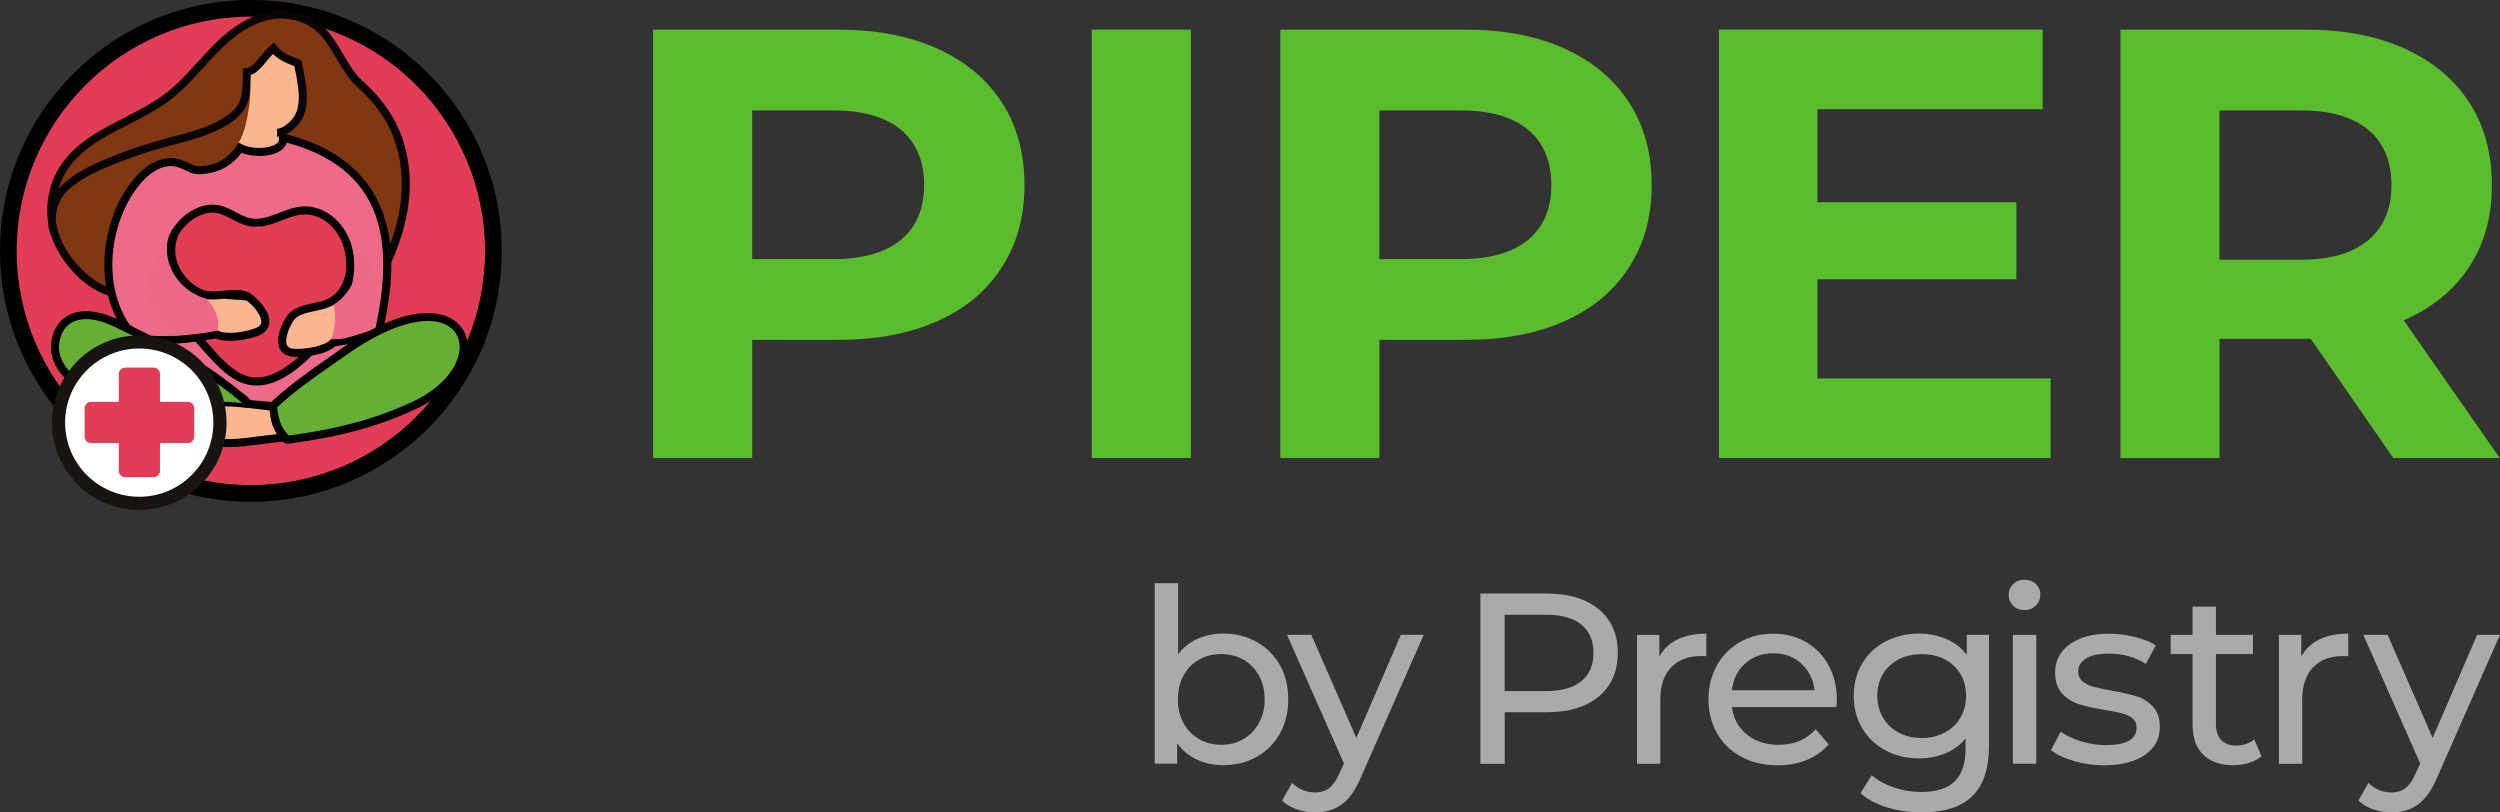 <?xml version="1.0" encoding="UTF-8"?><svg xmlns="http://www.w3.org/2000/svg" viewBox="0 0 441.96 143.62"><rect x="0" y="0" width="441.96" height="143.62" fill="#333333" stroke="none"/><defs><style>.d{fill:#fab68e;}.e{fill:#ed6a88;}.f{fill:#ec6986;}.g{fill:#fff;}.h{fill:#813812;}.i{fill:#818924;}.j{fill:#65af34;}.k{fill:#aaa;}.l{fill:#e23d54;}.m{fill:#e23d57;}.n{fill:#171412;}.o{fill:#0a0505;}.p{fill:#5bbc2e;}</style></defs><g id="a"/><g id="b"><g id="c"><g><path class="k" d="M222.15,113.48c1.75,.97,3.12,2.34,4.11,4.08,.99,1.75,1.48,3.77,1.48,6.06s-.49,4.32-1.48,6.08c-.99,1.76-2.36,3.13-4.11,4.11-1.75,.97-3.73,1.46-5.93,1.46-1.69,0-3.24-.33-4.64-.99-1.4-.66-2.57-1.62-3.48-2.88v3.61h-3.96v-31.91h4.13v12.56c.92-1.2,2.06-2.11,3.44-2.73s2.88-.92,4.51-.92c2.21,0,4.18,.49,5.93,1.46Zm-2.34,17.18c1.16-.67,2.08-1.62,2.75-2.84,.67-1.22,1.01-2.62,1.01-4.19s-.34-2.97-1.01-4.19c-.67-1.22-1.59-2.16-2.75-2.82-1.16-.66-2.47-.99-3.93-.99s-2.74,.33-3.91,.99c-1.18,.66-2.09,1.6-2.75,2.82-.66,1.22-.99,2.62-.99,4.19s.33,2.97,.99,4.19c.66,1.22,1.58,2.16,2.75,2.84,1.17,.67,2.48,1.01,3.91,1.01s2.77-.34,3.93-1.01Z"/><path class="k" d="M251.69,112.23l-11.05,25.07c-.98,2.32-2.11,3.96-3.42,4.9-1.3,.95-2.87,1.42-4.71,1.42-1.12,0-2.2-.18-3.25-.54-1.05-.36-1.91-.88-2.6-1.57l1.76-3.1c1.17,1.12,2.54,1.68,4.08,1.68,1,0,1.84-.27,2.52-.8,.67-.53,1.28-1.44,1.83-2.73l.73-1.59-10.06-22.75h4.3l7.96,18.23,7.87-18.23h4.04Z"/><path class="k" d="M282.65,107.72c2.24,1.86,3.35,4.43,3.35,7.7s-1.12,5.83-3.35,7.7c-2.24,1.86-5.3,2.79-9.2,2.79h-7.44v9.12h-4.3v-30.1h11.74c3.9,0,6.97,.93,9.2,2.79Zm-3.1,12.71c1.43-1.16,2.15-2.83,2.15-5.01s-.72-3.85-2.15-5.01c-1.43-1.16-3.51-1.74-6.24-1.74h-7.31v13.5h7.31c2.72,0,4.8-.58,6.24-1.74Z"/><path class="k" d="M296.53,113.05c1.4-.69,3.11-1.03,5.12-1.03v4c-.23-.03-.54-.04-.95-.04-2.24,0-3.99,.67-5.27,2s-1.91,3.23-1.91,5.7v11.35h-4.13v-22.79h3.96v3.83c.72-1.32,1.78-2.32,3.18-3.01Z"/><path class="k" d="M324.66,125h-18.49c.26,2.01,1.14,3.62,2.64,4.84,1.51,1.22,3.38,1.83,5.61,1.83,2.72,0,4.92-.92,6.58-2.75l2.28,2.67c-1.03,1.2-2.32,2.12-3.85,2.75-1.53,.63-3.25,.95-5.14,.95-2.41,0-4.54-.49-6.41-1.48-1.86-.99-3.3-2.37-4.32-4.15s-1.53-3.78-1.53-6.02,.5-4.2,1.48-5.98c.99-1.78,2.35-3.16,4.08-4.15s3.69-1.48,5.87-1.48,4.12,.49,5.83,1.48c1.71,.99,3.04,2.37,4,4.15,.96,1.78,1.44,3.81,1.44,6.11,0,.32-.03,.73-.09,1.25Zm-16.15-7.7c-1.33,1.2-2.11,2.78-2.34,4.73h14.62c-.23-1.92-1.01-3.49-2.34-4.71s-2.99-1.83-4.97-1.83-3.63,.6-4.97,1.81Z"/><path class="k" d="M351.62,112.23v19.69c0,3.98-.99,6.93-2.97,8.84-1.98,1.91-4.93,2.86-8.86,2.86-2.15,0-4.2-.29-6.15-.88-1.95-.59-3.53-1.43-4.73-2.52l1.98-3.18c1.06,.92,2.37,1.64,3.93,2.17,1.56,.53,3.17,.8,4.84,.8,2.67,0,4.64-.63,5.91-1.89,1.27-1.26,1.91-3.18,1.91-5.76v-1.81c-.97,1.18-2.17,2.06-3.59,2.64s-2.96,.88-4.62,.88c-2.18,0-4.15-.46-5.91-1.4-1.76-.93-3.15-2.24-4.15-3.91-1-1.68-1.5-3.59-1.5-5.74s.5-4.06,1.5-5.74c1-1.68,2.39-2.97,4.15-3.89,1.76-.92,3.73-1.38,5.91-1.38,1.72,0,3.32,.32,4.79,.95,1.48,.63,2.69,1.56,3.63,2.79v-3.53h3.91Zm-7.85,17.29c1.19-.63,2.12-1.51,2.79-2.64,.67-1.13,1.01-2.42,1.01-3.85,0-2.21-.73-3.99-2.19-5.35-1.46-1.36-3.34-2.04-5.63-2.04s-4.21,.68-5.68,2.04c-1.46,1.36-2.19,3.15-2.19,5.35,0,1.43,.34,2.72,1.01,3.85,.67,1.13,1.61,2.01,2.79,2.64,1.19,.63,2.54,.95,4.06,.95s2.83-.32,4.02-.95Z"/><path class="k" d="M355.9,107.07c-.53-.52-.8-1.15-.8-1.89s.26-1.38,.8-1.91c.53-.53,1.2-.79,2-.79s1.47,.25,2,.75c.53,.5,.8,1.13,.8,1.87s-.27,1.43-.8,1.96-1.2,.8-2,.8-1.47-.26-2-.77Zm-.06,5.16h4.13v22.79h-4.13v-22.79Z"/><path class="k" d="M366.62,134.53c-1.72-.5-3.07-1.14-4.04-1.91l1.72-3.27c1,.72,2.22,1.29,3.66,1.72,1.43,.43,2.88,.65,4.34,.65,3.61,0,5.42-1.03,5.42-3.1,0-.69-.24-1.23-.73-1.63s-1.1-.69-1.83-.88c-.73-.19-1.77-.39-3.12-.62-1.83-.29-3.33-.62-4.49-.99-1.16-.37-2.16-1-2.99-1.89-.83-.89-1.25-2.14-1.25-3.74,0-2.06,.86-3.72,2.58-4.97,1.72-1.25,4.03-1.87,6.92-1.87,1.52,0,3.04,.19,4.56,.56,1.52,.37,2.77,.88,3.74,1.5l-1.76,3.27c-1.86-1.2-4.06-1.81-6.58-1.81-1.75,0-3.08,.29-4,.86-.92,.57-1.38,1.33-1.38,2.28,0,.75,.26,1.33,.77,1.76s1.15,.75,1.91,.95c.76,.2,1.83,.43,3.2,.69,1.83,.32,3.32,.65,4.45,1.01,1.13,.36,2.1,.97,2.9,1.83,.8,.86,1.2,2.06,1.2,3.61,0,2.06-.88,3.71-2.64,4.92s-4.16,1.83-7.2,1.83c-1.86,0-3.66-.25-5.38-.75Z"/><path class="k" d="M399.82,133.69c-.6,.52-1.35,.91-2.24,1.18-.89,.27-1.81,.41-2.75,.41-2.29,0-4.07-.62-5.33-1.85-1.26-1.23-1.89-3-1.89-5.29v-12.51h-3.87v-3.4h3.87v-4.99h4.13v4.99h6.54v3.4h-6.54v12.34c0,1.23,.31,2.18,.92,2.84s1.5,.99,2.64,.99c1.26,0,2.34-.36,3.22-1.08l1.29,2.97Z"/><path class="k" d="M410.01,113.05c1.4-.69,3.11-1.03,5.12-1.03v4c-.23-.03-.54-.04-.95-.04-2.24,0-3.99,.67-5.27,2s-1.91,3.23-1.91,5.7v11.35h-4.13v-22.79h3.96v3.83c.72-1.32,1.78-2.32,3.18-3.01Z"/><path class="k" d="M441.96,112.23l-11.05,25.07c-.98,2.32-2.11,3.96-3.42,4.9-1.3,.95-2.87,1.42-4.71,1.42-1.12,0-2.2-.18-3.25-.54-1.05-.36-1.91-.88-2.6-1.57l1.76-3.1c1.17,1.12,2.54,1.68,4.08,1.68,1,0,1.84-.27,2.52-.8,.67-.53,1.28-1.44,1.83-2.73l.73-1.59-10.06-22.75h4.3l7.96,18.23,7.87-18.23h4.04Z"/></g><path class="p" d="M159.26,42.4c2.74-2.27,4.11-5.5,4.11-9.68s-1.37-7.52-4.11-9.79c-2.74-2.27-6.74-3.41-12.01-3.41h-14.28v26.29h14.28c5.26,0,9.27-1.14,12.01-3.41m6.44-33.81c4.94,2.23,8.74,5.41,11.41,9.52,2.67,4.11,4,8.98,4,14.6s-1.33,10.4-4,14.55c-2.67,4.15-6.47,7.32-11.41,9.52-4.94,2.2-10.76,3.3-17.47,3.3h-15.25v20.88h-17.52V5.24h32.78c6.71,0,12.53,1.12,17.47,3.35"/><rect class="p" x="193.01" y="5.24" width="17.52" height="75.72"/><path class="p" d="M270.14,42.4c2.74-2.27,4.11-5.5,4.11-9.68s-1.37-7.52-4.11-9.79c-2.74-2.27-6.74-3.41-12.01-3.41h-14.28v26.29h14.28c5.26,0,9.27-1.14,12.01-3.41m6.44-33.81c4.94,2.23,8.74,5.41,11.41,9.52,2.67,4.11,4,8.98,4,14.6s-1.33,10.4-4,14.55c-2.67,4.15-6.47,7.32-11.41,9.52-4.94,2.2-10.76,3.3-17.47,3.3h-15.25v20.88h-17.52V5.24h32.78c6.71,0,12.53,1.12,17.47,3.35"/><polygon class="p" points="362.52 66.9 362.52 80.97 303.89 80.97 303.89 5.24 361.11 5.24 361.11 19.31 321.3 19.31 321.3 35.75 356.46 35.75 356.46 49.38 321.3 49.38 321.3 66.9 362.52 66.9"/><path class="p" d="M418.66,22.93c-2.74-2.27-6.74-3.41-12.01-3.41h-14.28v26.4h14.28c5.26,0,9.27-1.15,12.01-3.46,2.74-2.31,4.11-5.55,4.11-9.73s-1.37-7.52-4.11-9.79m4.44,58.04l-14.6-21.09h-16.12v21.09h-17.52V5.24h32.78c6.71,0,12.53,1.12,17.47,3.35,4.94,2.24,8.74,5.41,11.41,9.52,2.67,4.11,4,8.98,4,14.61s-1.35,10.48-4.06,14.55c-2.7,4.07-6.54,7.19-11.52,9.36l16.98,24.34h-18.82Z"/><g><path class="m" d="M85.82,44.85c0,23.47-19.02,42.49-42.49,42.49S.85,68.32,.85,44.85,19.87,2.37,43.34,2.37s42.49,19.02,42.49,42.49"/><path d="M44.35,0C19.85,0,0,19.86,0,44.35s19.85,44.35,44.35,44.35,44.35-19.85,44.35-44.35S68.84,0,44.35,0m0,85.76c-22.87,0-41.4-18.54-41.4-41.4S21.48,2.94,44.35,2.94s41.4,18.54,41.4,41.41-18.54,41.4-41.4,41.4"/><path class="h" d="M68.87,45.34s3.64-10.03,3.13-14.15c-.51-4.12-4.63-12.79-6.79-14.94-2.15-2.16-6.28-9.55-8.52-10.91-2.25-1.36-6.41-3.51-9.13-2.71-2.72,.79-9.32,4.63-12.04,8.38-2.71,3.75-7.35,7.31-11.24,9.51-3.89,2.2-16.06,6.46-14.99,16.35,1.08,9.88,10.16,15.17,10.16,15.17l.75-10.59,4.17-9.84,4.69-2.81,5.46,.96,2.92-.21,10.73-5.62,17.7,10.77,3.01,10.64Z"/><path class="i" d="M34.16,64.04c1.32,.87,2.63,1.76,3.91,2.69l2.9,2.1c.39,.34,.8,.66,1.24,.94,.1,.16,.27,.23,.4,.35,.33,.3,.77,.5,.95,.95,0,.31-.01,.62-.02,.93-.71-.03-1.42-.07-2.13-.1-1.25-.06-2.5-.26-3.75-.09-1.7,.23-3.3,.68-4.1,2.44-3.57-.58-7.1-1.31-10.56-2.34-3.05-.92-6.03-2.01-8.73-3.74-1.5-.96-2.85-2.09-3.74-3.67-1.22-2.18-1.08-4.37,.1-6.49,.75-1.35,2.02-1.97,3.52-2.2,1.72-.27,3.01,.07,3.14,.09,2.19,.35,4.26,1.41,6.26,2.33"/><path class="d" d="M44.56,26.77l-2.4-1.5c1.2-2.01,1.51-4.23,1.89-6.52,.16-1.01,.19-2.04,.23-3.06,.03-.81-.44-1.76-.12-2.5,.41-.92,1.66-1.48,2.44-2.08,.47-.36,.45-.51,.55-1.1,.13-.74,1.16-.98,2.26-.18,.56,.4,.75,.56,1.41,.73,1.64,.43,2.36,1.9,2.42,3.58,.03,.89,.69,3.83,.37,4.71-.3,.82-1.35,3.15-2,3.74-.38,.34-.66,.71-1.16,.79-.26,.04-.83-.98-.79-.73,.02,.18,.61,.55,.61,.73,0,.36-.27,.92-.25,1.28,.03,.42-.64,1.32-.98,1.53-.65,.39-3.75,.51-4.49,.57"/><path class="e" d="M31.81,28.94c2.32,.82,2.04,1.34,4.46,1.07,2.64-.3,4.72-1.69,6.18-3.87,1.77,.92,4.93,1.02,6.67-.03,.33-.2,.55-.38,.74-.75,.18-.34,.18-.66,.19-1.02,21.44,5.27,19.33,22.95,17,33.95-.61,2.89,3.96,.11,2.96,2.65-.74,1.89-24.19,14-24.22,14.11-.03,.11-14.17-11.81-14.09-11.76,.4,.23,.28,.87-2.11-.23-2-.91-6.34-4.7-7.22-5.18-8.45-12.34,1.45-31.79,9.44-28.95"/><path d="M45.77,75.76c-.34,0-.76-.35-7.53-6.03-3.76-3.15-5.53-4.64-6.38-5.37-.68,.14-1.69-.25-2.57-.66-1.35-.61-3.54-2.34-5.31-3.73-.83-.65-1.69-1.32-1.95-1.47l-.15-.08-.1-.14c-5.5-8.03-3.61-19.54,1.39-26.03,2.74-3.56,5.98-5.02,8.87-3.98,.76,.27,1.25,.51,1.64,.7,.78,.38,1.04,.5,2.5,.34,2.36-.26,4.27-1.46,5.67-3.56l.35-.53,.56,.29c1.65,.86,4.55,.85,5.98-.01,.27-.16,.36-.25,.47-.47,.1-.19,.11-.38,.11-.71v-.89l.88,.21c23.66,5.82,19.2,26.86,17.52,34.79-.08,.39-.02,.5-.02,.5,.1,.12,.75,.1,1.03,.1,.69-.02,1.48-.03,1.89,.58,.41,.59,.12,1.34,.02,1.59-.42,1.05-4.34,3.7-22.12,13.17-.93,.49-1.76,.94-2.14,1.15l-.05,.21-.51,.04s-.05,0-.07,0Zm-13.43-12.85c1.55,1.34,11.57,9.74,13.51,11.3,.4-.23,1.03-.56,2.03-1.1,13.63-7.26,20.86-11.45,21.49-12.47,.03-.08,.05-.14,.06-.19-.17-.02-.45-.01-.64-.01-.72,.01-1.62,.03-2.15-.61-.34-.41-.43-.98-.28-1.7,2.69-12.69,3.3-27.84-15.69-32.92-.04,.15-.1,.3-.18,.46-.27,.52-.6,.79-1,1.04-1.87,1.13-4.85,1.06-6.79,.31-1.6,2.13-3.78,3.4-6.34,3.69-1.79,.2-2.33-.01-3.28-.47-.36-.18-.82-.39-1.5-.64h0c-2.28-.81-4.93,.47-7.28,3.51-4.66,6.06-6.45,16.75-1.43,24.24,.38,.24,1.01,.73,1.99,1.51,1.62,1.27,3.83,3.01,5.02,3.55,.34,.15,.61,.27,.83,.35l-.47-1.12,1.81,1.03c.11,.07,.21,.15,.29,.24Z"/><path class="l" d="M62.67,47.16c0-5.46-4.43-9.89-9.89-9.89-2.83,0-5.38,1.2-7.18,3.1-1.8-1.9-4.35-3.1-7.18-3.1-5.46,0-9.89,4.43-9.89,9.89,0,2.53,.96,4.83,2.52,6.58,3.94,7.67,12.01,13.99,14.15,13.99,2.89,0,13.32-7.03,16.01-13.56,.59-1.45,.87-2.79,.97-3.93,.32-.97,.49-2,.49-3.08"/><path class="d" d="M37.2,52.16s-1.91,1.87-.84,3.68c1.07,1.82,2.42,3.47,2.42,3.47l6.65-.6,1.67-1.89-2.89-4.34-7-.33Z"/><path d="M45.36,68.15c-.38,0-.75-.03-1.11-.08-2.89-.45-5.05-2.57-7.03-4.69-2.28-2.46-4.65-5.13-6.34-8.29-1.31-2.46-2.73-6.26-2.01-10.37,.68-3.86,3.27-7.07,6.6-8.19h0c2.65-.89,4.55,.1,6.22,.98,1.19,.62,2.29,1.21,3.66,1.17,1.42-.04,2.69-.53,4.02-1.06,2.05-.8,4.16-1.64,6.88-.74,3.06,1.01,5.48,3.99,6.15,7.59,.54,2.91,.06,6.15-1.43,9.66-1.85,4.36-4.81,8.2-8.54,11.11-2.49,1.94-4.87,2.92-7.07,2.92Zm-9.44-30.28h0c-2.85,.95-5.07,3.74-5.66,7.09-.65,3.71,.66,7.19,1.87,9.45,1.61,3.01,3.91,5.6,6.13,8,1.8,1.94,3.76,3.87,6.21,4.25,2.12,.33,4.49-.53,7.09-2.55,3.55-2.76,6.35-6.41,8.11-10.55,1.38-3.24,1.83-6.22,1.34-8.84-.58-3.1-2.63-5.66-5.2-6.51-2.23-.73-4.02-.03-5.92,.72-1.39,.55-2.83,1.11-4.51,1.15-1.72,.07-3.05-.66-4.35-1.33-1.63-.85-3.04-1.58-5.12-.89Z"/><path class="d" d="M58.94,53.41s2.26,1.9,1.59,3.9c-.66,2-2.47,3.92-2.47,3.92l-6.92,1.17-1.7-1.89,2.72-4.84,6.78-2.26Z"/><path d="M52.38,63.09c-.06,0-.12,0-.18,0-1.71-.02-2.44-.81-2.76-1.46-.94-1.97,.76-5.12,1.45-5.98,1.04-1.31,2.8-1.69,4.5-2.06,.86-.18,1.67-.36,2.32-.64,1.73-.74,2.8-2.15,3.37-4.44l1.38,.34c-.68,2.72-2.05,4.49-4.18,5.4-.78,.34-1.7,.53-2.58,.72-1.46,.31-2.97,.64-3.69,1.56-.62,.78-1.84,3.31-1.28,4.49,.08,.16,.31,.64,1.5,.66,1.88,.04,5.07-.45,6.19-1.62l.17-.18,.24-.03c4.66-.67,8.14-1.75,11.93-3.16l.49,1.33c-3.81,1.42-7.32,2.51-12,3.21-1.72,1.55-5.36,1.88-6.87,1.88Zm-12.78-10.28c-.9,.09-1.83,.19-2.68,.11-2.66-.23-4.9-2.39-6.12-4.33-1.33-2.13-1.6-4.92-.71-7.27l1.32,.5c-.74,1.94-.51,4.25,.59,6.01,1.03,1.65,2.89,3.48,5.04,3.67,.71,.07,1.54-.02,2.41-.11,1.73-.18,3.52-.37,4.92,.56,.92,.61,3.51,3.08,3.23,5.24-.09,.72-.55,1.7-2.17,2.25-1.8,.63-5.3,1.26-7.28,.4-3.69,.64-6.34,.98-9.57,.98-.71,0-1.46-.02-2.24-.05l.06-1.42c4.32,.19,7.1-.14,11.73-.95l.24-.04,.21,.11c1.43,.76,4.66,.23,6.38-.38,1.13-.38,1.2-.92,1.23-1.09,.17-1.29-1.77-3.33-2.61-3.88"/><path class="f" d="M38.18,55.35c-.41-1.18-1.56-2.47-1.56-2.47-6.53-1.89-8.38-8.43-6.33-12.11-3.83,6.88-5.29,9.65-3.96,12.7,.72,1.66,1.85,3.14,3.31,4.22,.6,.45-.15,1.76,.6,1.72,3.7-.21,5.18-.4,8.2-.94,.25-1,.12-2.03-.26-3.11"/><path class="f" d="M58.94,53.89c4.46-2.66,6.2-10.57,3.12-12.22,5.2,2.78,6.04,15.93,2.88,16.95-4.28,1.39-4.65,1.37-6.37,1.37,0,0,.68-1.97,.68-3.7s-.3-2.41-.3-2.41"/><path class="j" d="M34.11,64.12c3.24,1.92,6.19,4.13,9.09,6.51,.11,.09,.21,.18,.28,.3,.06,.09,.16,1.07,.07,1.06-2.1-.1-4.28-.45-6.37-.12-1.52,.24-2.95,.9-3.6,2.37-.09,.19-1.84-.28-2.02-.32-1.07-.21-2.14-.44-3.2-.68-2.19-.48-4.37-1.01-6.5-1.7-.15-.05-.3-.09-.45-.15-1.92-.64-3.8-1.42-5.58-2.39-1.73-.94-3.43-2.01-4.64-3.59-.53-.7-.96-1.47-1.22-2.32-.77-2.53,.24-5.83,2.78-6.93,1.17-.5,2.48-.57,3.74-.38,1.97,.29,3.78,1.16,5.54,2.05,1.84,.93,3.7,1.79,5.54,2.71,1.73,.87,3.44,1.78,5.13,2.73,.47,.27,.94,.54,1.41,.82"/><path d="M33.4,75.01c-.44,0-1.03-.14-1.8-.33l-.17-.04c-1.07-.21-2.15-.44-3.22-.68-1.81-.4-4.19-.95-6.57-1.72-.2-.06-.33-.1-.46-.15-2.11-.7-3.98-1.5-5.69-2.44-1.76-.96-3.56-2.09-4.86-3.78-.62-.81-1.07-1.66-1.33-2.54-.83-2.73,.15-6.48,3.18-7.78,1.18-.51,2.6-.66,4.13-.43,2.04,.3,3.89,1.17,5.76,2.12,.9,.45,1.8,.89,2.7,1.32,.95,.46,1.9,.92,2.84,1.39,1.93,.97,3.61,1.87,5.16,2.75,.48,.27,.95,.55,1.42,.82h0c2.9,1.72,5.81,3.81,9.18,6.57,.15,.13,.75,.7,.88,.92,.15,.22-.12,.95-.35,1.33l-.22,.38-.45-.02c-.56-.03-1.13-.07-1.71-.12-1.5-.12-3.05-.24-4.51,0-1.56,.24-2.59,.9-3.07,1.96-.16,.34-.43,.46-.84,.46ZM15.24,56.42c-.82,0-1.56,.14-2.21,.42-2.23,.97-3.04,3.92-2.38,6.07,.22,.71,.59,1.42,1.1,2.09,1.14,1.49,2.8,2.52,4.42,3.4,1.64,.89,3.43,1.66,5.47,2.34l.37,.12c2.39,.77,4.73,1.31,6.51,1.7,1.06,.23,2.13,.46,3.19,.67l.23,.05c.62,.15,.99,.23,1.21,.26,.73-1.27,2.08-2.09,3.93-2.38,1.62-.25,3.25-.13,4.83,0,.31,.02,.61,.05,.91,.07-.02-.02-.04-.04-.06-.06-3.31-2.73-6.18-4.78-9.01-6.46h0c-.46-.27-.93-.55-1.4-.81-1.52-.86-3.19-1.75-5.1-2.71-.94-.47-1.88-.93-2.82-1.38-.91-.44-1.82-.88-2.72-1.33-1.76-.89-3.49-1.71-5.33-1.98-.4-.06-.78-.09-1.15-.09Z"/><path class="d" d="M48.25,73.73c-.01,.18,.13,.24,.13,.42,0,.39,.04,.58,.16,.94,.13,.43,.87,1.4,1.07,1.8-.55,.15-6.12,1.04-10.02,.87-1.37-.06-.99-2.35-1.03-3.72,0-.32,0-.65,.07-.97,.22-.87-.47-1.22,.36-1.24,2.55-.05,6.77,.44,9.31,.8-.06,0-.35,.17-.36,.28-.04,.27-.07,.55-.08,.82"/><path class="j" d="M60.03,62.15c.37-.12,.66-.39,.97-.6,1.71-1.09,3.47-2.09,5.26-3.03,1.42-.74,2.13-1.34,3.66-1.83,.93-.3,2.25-.88,3.92-1.14,1.15,.05,2.3,.13,3.4,.48,1.84,.59,3.91,1.85,4.46,3.61,.85,2.75-1.06,5.2-2.96,7.22-1.49,1.58-2.39,2.91-4.31,3.88-3.43,1.74-7.29,3.39-11,4.36-4.17,1.08-7.79,1.84-12.06,2.42-.16,.02-.85-.23-1-.19-.42,.12-1.04-.62-1.29-.99-.45-.9-.65-1.62-.84-2.6,0-.03-.11-.33-.11-.37-.04-.36-.12-.47-.16-.84,.04-.1,0-.24-.03-.35,.08-.22-.23-.43-.04-.61,.38-.34,.76-.68,1.14-1.02,1.33-1.08,2.66-2.15,3.98-3.24,.46-.37,.97-.68,1.37-1.11,.2-.13,.4-.27,.6-.41,.99-.73,1.98-1.46,2.98-2.18,.68-.5,1.4-.93,2.05-1.46"/><path d="M40.55,79.04c-1.56,0-2.95-.22-4.74-.73-3.5-1-3.99-3.59-4.01-3.7l1.4-.24-.7,.12,.7-.13c.02,.08,.39,1.84,3,2.59,2.92,.83,4.71,.82,8.3,.34,1.9-.25,3.43-.42,4.44-.53-.17-.3-.33-.61-.47-.94-.2-.38-.36-.78-.45-1.18-.02-.08-.04-.17-.06-.26-.18-.65-.18-.87-.23-1.42-.03-.15-.05-.29-.07-.41l-4.57-.53,.56-1.34,4.32,.37c2.92-2.73,6.51-5.31,9.74-7.56,.87-.61,1.74-1.21,2.6-1.83h0c11.31-8.07,17.24-6.5,19.27-5.45,1.97,1.02,3.1,2.89,3.09,5.14,0,3.06-2.23,7.45-8.44,10.61-6.81,3.3-13.79,5.24-23.34,6.49l-.21,.03-.2-.1c-.16-.08-.32-.18-.47-.3-.8,.08-2.7,.28-5.33,.62-1.65,.22-2.94,.34-4.14,.34Zm9.24-3.76c.37,.67,.88,1.31,1.12,1.58l.13,.14c9.23-1.24,16-3.13,22.57-6.31,5.63-2.87,7.64-6.71,7.65-9.35,0-1.72-.82-3.1-2.32-3.88-3.74-1.93-10.39,.07-17.8,5.35h0c-.86,.62-1.74,1.23-2.61,1.83-3.26,2.28-6.63,4.63-9.52,7.37,0,.1,0,.2,.01,.31,.09,.48,.2,1.09,.31,1.65,.13,.45,.28,.9,.46,1.31Z"/><path class="o" d="M19.82,52.42c-4.7-1.07-8.82-5.8-10.47-9.92-.06-.15-.12-.3-.17-.46-.44-.87-.67-1.89-.71-2.95-.44-3.42,.34-6.98,2.27-9.87,2.68-4.03,7.04-6.26,11.26-8.42,2.52-1.29,5.12-2.62,7.33-4.33,2.05-1.58,3.85-3.56,5.59-5.47,1.11-1.23,2.27-2.49,3.49-3.67,2.76-2.65,7.08-5.74,11.98-5.44,3.32,.21,6.22,1.77,8.16,4.39,.76,1.03,1.42,2.14,2.06,3.22,.5,.85,1.02,1.73,1.58,2.54,.51,.74,1.06,1.52,1.71,2.09,4.99,4.4,7.65,9.28,8.36,15.36,.62,5.31-.38,10.83-3.06,16.85l-1.29-.58c2.57-5.79,3.54-11.06,2.95-16.11-.67-5.72-3.18-10.31-7.89-14.46-.78-.68-1.39-1.54-1.94-2.36-.59-.85-1.12-1.75-1.63-2.62-.62-1.04-1.26-2.12-1.98-3.1-1.69-2.28-4.22-3.64-7.11-3.82-4.39-.29-8.36,2.59-10.91,5.05-1.19,1.14-2.32,2.39-3.42,3.6-1.78,1.96-3.62,3.98-5.77,5.64-2.31,1.78-4.97,3.14-7.55,4.46-4.24,2.17-8.24,4.22-10.72,7.94-.7,1.05-1.23,2.19-1.59,3.39,.02-.02,.04-.05,.06-.07,1.99-2.27,4.97-3.75,7.62-4.9,3.42-1.48,6.98-2.73,10.58-3.72,.65-.18,1.3-.35,1.95-.52,2.89-.76,5.88-1.54,8.37-2.96,3.76-2.14,3.87-3.67,4.01-7.69-.01,0-.03,0-.04,0l.05-1.42c1.26,.05,1.93-.71,3.02-2.05,.53-.65,1.14-1.39,1.92-2.06l.57-.48,.45,.6c.9,1.19,2.12,1.67,3.2,2.09,.31,.12,.6,.23,.85,.35l.32,.15,.13,.63c.76,3.58,1.71,8.04-.74,10.74-.87,.96-2.21,2.11-3.69,2.11v-1.42c.74,0,1.68-.58,2.63-1.64,1.95-2.15,1.11-6.17,.42-9.42-.15-.06-.3-.12-.46-.18-.97-.38-2.24-.88-3.31-1.97-.45,.45-.84,.93-1.23,1.4-.78,.95-1.58,1.93-2.75,2.35h.05v.11c-.16,4.31-.24,6.48-4.74,9.03-2.66,1.51-5.73,2.32-8.71,3.1-.65,.17-1.29,.34-1.94,.52-3.53,.97-7.03,2.2-10.39,3.65-2.51,1.09-5.31,2.48-7.11,4.54-1.06,1.21-1.61,3.01-1.58,4.68,.11,.86,.31,1.72,.6,2.55,.04,.07,.08,.14,.12,.21l-.04,.02c.03,.09,.07,.18,.1,.27,1.47,3.69,5.29,8.12,9.46,9.07l-.31,1.38Z"/><path class="g" d="M39.3,74.68c0-8.1-6.56-14.66-14.66-14.66s-14.66,6.56-14.66,14.66,6.57,14.66,14.66,14.66,14.66-6.56,14.66-14.66"/><path class="n" d="M24.62,59.29c-8.52,0-15.43,6.9-15.43,15.43s6.91,15.42,15.43,15.42,15.43-6.91,15.43-15.42-6.91-15.43-15.43-15.43m0,28.53c-7.24,0-13.11-5.86-13.11-13.1s5.87-13.11,13.11-13.11,13.1,5.87,13.1,13.11-5.87,13.1-13.1,13.1"/><path class="m" d="M27.15,84.36h-5.02c-.63,0-1.13-.51-1.13-1.13v-17.11c0-.63,.51-1.13,1.13-1.13h5.02c.63,0,1.13,.5,1.13,1.13v17.11c0,.62-.5,1.13-1.13,1.13"/><path class="m" d="M14.96,77.19v-5.02c0-.62,.5-1.13,1.13-1.13h17.11c.63,0,1.13,.51,1.13,1.13v5.02c0,.63-.5,1.13-1.13,1.13H16.08c-.63,0-1.13-.5-1.13-1.13"/></g></g></g></svg>